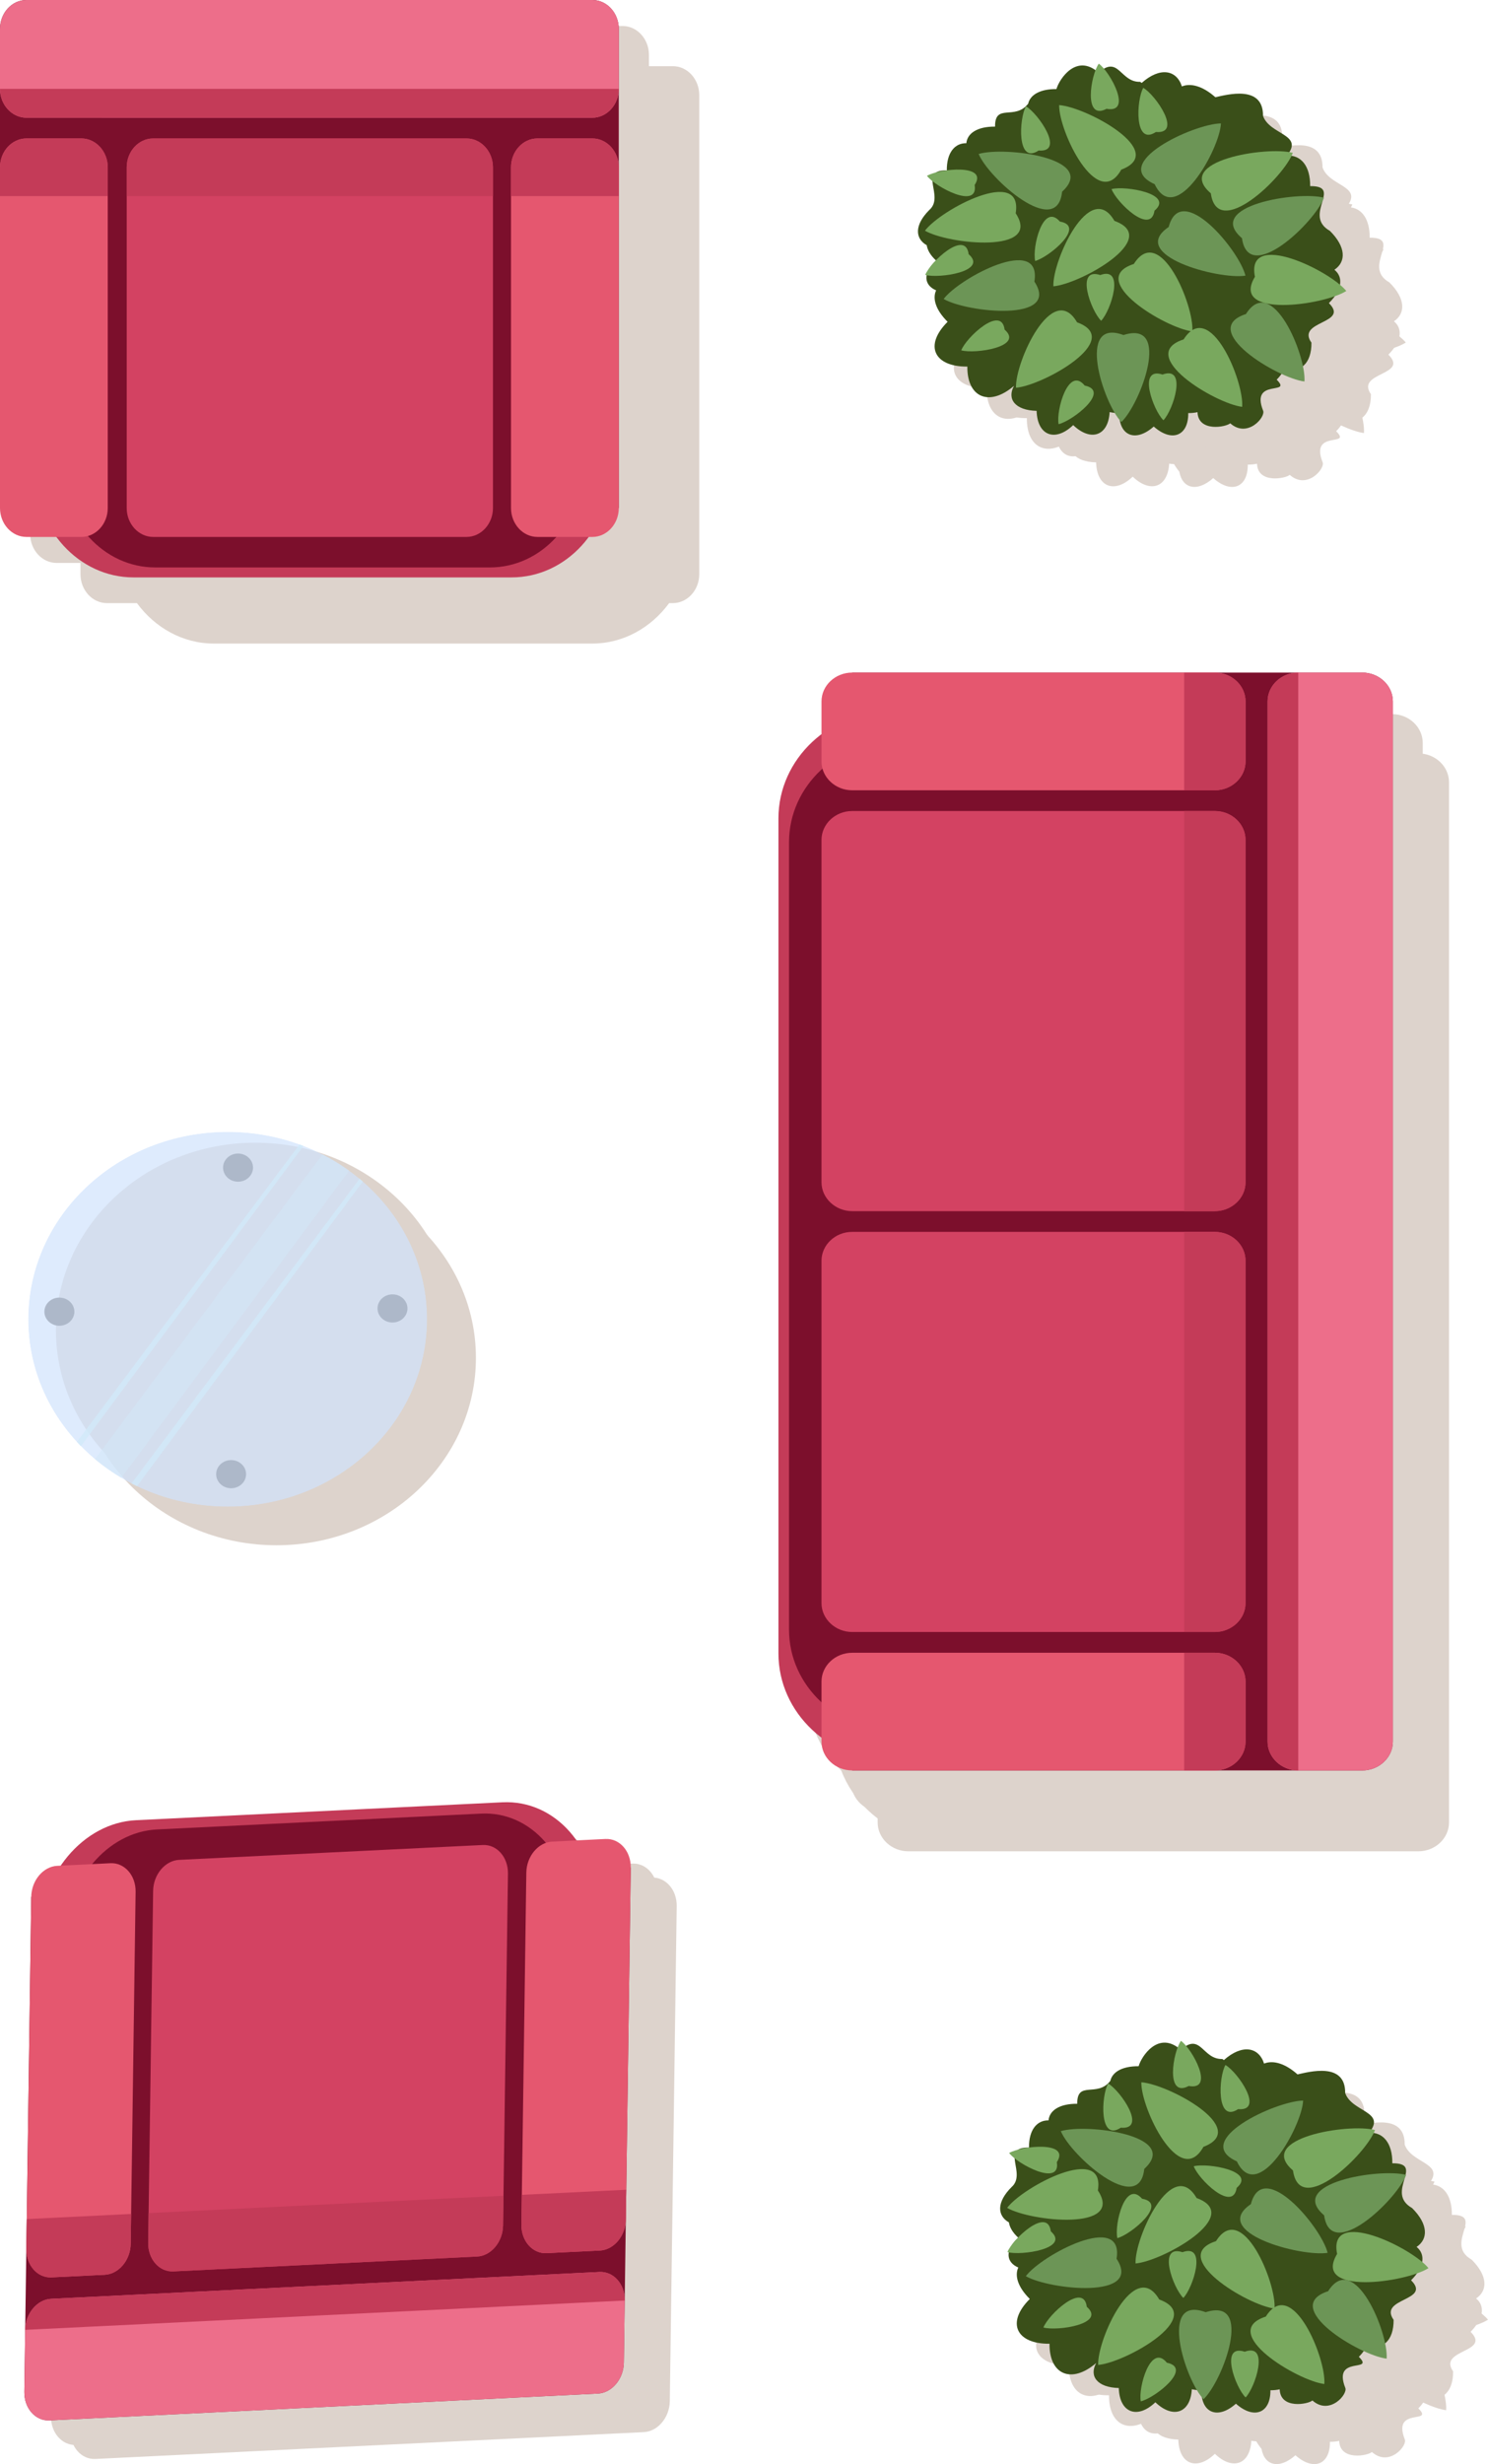 <?xml version="1.0" encoding="UTF-8"?>
<svg xmlns="http://www.w3.org/2000/svg" xmlns:xlink="http://www.w3.org/1999/xlink" viewBox="0 0 158.842 262.865">
  <defs>
    <style>
      .cls-1 {
        fill: #d0e3fc;
      }

      .cls-2 {
        opacity: .7;
      }

      .cls-3 {
        fill: #d34262;
      }

      .cls-3, .cls-4, .cls-5, .cls-6, .cls-7, .cls-8, .cls-9, .cls-10 {
        fill-rule: evenodd;
      }

      .cls-4 {
        fill: #ed6e8a;
      }

      .cls-11, .cls-7 {
        fill: #ddd3cc;
        mix-blend-mode: multiply;
      }

      .cls-5 {
        fill: #7c0f2c;
      }

      .cls-12 {
        opacity: .8;
      }

      .cls-12, .cls-13 {
        fill: #d2e9f9;
        mix-blend-mode: screen;
      }

      .cls-14 {
        isolation: isolate;
      }

      .cls-6 {
        fill: #c43b58;
      }

      .cls-15 {
        fill: #5b5552;
      }

      .cls-8 {
        fill: #79a85e;
      }

      .cls-16 {
        fill: #01090c;
      }

      .cls-13 {
        opacity: .5;
      }

      .cls-17 {
        clip-path: url(#clippath);
      }

      .cls-9 {
        fill: #e5576f;
      }

      .cls-10 {
        fill: #6c9556;
      }

      .cls-18 {
        fill: none;
      }

      .cls-19 {
        fill: #3a4f19;
      }
    </style>
    <clipPath id="clippath">
      <path class="cls-18" d="m45.591,140.736c0,11.041-9.531,19.99-21.291,19.99s-21.285-8.949-21.285-19.99,9.531-19.991,21.285-19.991,21.291,8.95,21.291,19.991Z"/>
    </clipPath>
  </defs>
  <g class="cls-14">
    <g id="Layer_1" data-name="Layer 1">
      <path class="cls-7" d="m151.406,80.371h-54.441c-1.804,0-3.276,1.386-3.276,3.078v3.501c-2.8,2.111-4.598,5.348-4.598,8.984v89.069c0,3.635,1.798,6.871,4.598,8.983v.43c0,1.69,1.477,3.075,3.276,3.075h54.441c1.797,0,3.274-1.383,3.274-3.075v-110.967c0-1.692-1.47-3.078-3.274-3.078Z"/>
      <path class="cls-7" d="m148.602,76.18h-54.446c-1.799,0-3.276,1.385-3.276,3.077v3.501c-2.8,2.112-4.596,5.349-4.596,8.984v89.07c0,3.634,1.795,6.87,4.596,8.982v.43c0,1.69,1.477,3.076,3.276,3.076h54.446c1.797,0,3.274-1.384,3.274-3.076v-110.967c0-1.692-1.475-3.077-3.274-3.077Z"/>
      <g>
        <path class="cls-6" d="m122.772,176.378c0,6.364-5.495,11.522-12.27,11.522h-15.137c-6.775,0-12.268-5.158-12.268-11.522v-89.069c0-6.364,5.493-11.522,12.268-11.522h15.137c6.775,0,12.27,5.158,12.27,11.522v89.069Z"/>
        <path class="cls-5" d="m121.639,173.841c0,6.001-5.176,10.865-11.569,10.865h-14.275c-6.389,0-11.569-4.864-11.569-10.865v-83.995c0-6.002,5.181-10.866,11.569-10.866h14.275c6.393,0,11.569,4.864,11.569,10.866v83.995Z"/>
        <g>
          <path class="cls-5" d="m145.414,71.748c1.802,0,3.272,1.385,3.272,3.076v110.967c0,1.692-1.477,3.076-3.272,3.076h-54.444v-117.119h54.444Z"/>
          <path class="cls-3" d="m129.685,131.414c1.8,0,3.274,1.385,3.274,3.077v36.529c0,1.692-1.479,3.077-3.274,3.077h-38.719c-1.791,0-3.272-1.391-3.272-3.077v-36.53c0-1.684,1.47-3.077,3.272-3.077h38.719Z"/>
          <path class="cls-6" d="m129.685,131.414c1.8,0,3.274,1.385,3.274,3.077v36.529c0,1.692-1.479,3.077-3.274,3.077h-3.276v-42.682h3.276Z"/>
          <path class="cls-4" d="m145.414,71.748c1.797,0,3.272,1.385,3.272,3.076v110.967c0,1.69-1.477,3.076-3.272,3.076h-6.825c-1.797,0-3.274-1.387-3.274-3.076v-110.967c0-1.69,1.475-3.076,3.274-3.076h6.825Z"/>
          <path class="cls-6" d="m138.589,188.867c-1.797,0-3.274-1.387-3.274-3.076v-110.967c0-1.69,1.475-3.076,3.274-3.076v117.119Z"/>
          <g>
            <path class="cls-9" d="m87.694,74.824c0-1.692,1.472-3.076,3.276-3.076h38.713c1.8,0,3.276,1.387,3.276,3.076v6.404c0,1.688-1.477,3.077-3.276,3.077h-38.713c-1.799,0-3.276-1.385-3.276-3.077v-6.404Z"/>
            <path class="cls-6" d="m126.409,71.748h3.274c1.8,0,3.276,1.387,3.276,3.076v6.404c0,1.688-1.477,3.077-3.276,3.077h-3.274v-12.558Z"/>
          </g>
          <g>
            <path class="cls-9" d="m87.694,179.385c0-1.69,1.472-3.073,3.276-3.073h38.713c1.8,0,3.276,1.385,3.276,3.073v6.406c0,1.69-1.477,3.076-3.276,3.076h-38.713c-1.799,0-3.276-1.386-3.276-3.076v-6.406Z"/>
            <path class="cls-6" d="m126.409,176.31h3.274c1.8,0,3.276,1.387,3.276,3.075v6.408c0,1.688-1.477,3.074-3.276,3.074h-3.274v-12.557Z"/>
          </g>
          <path class="cls-3" d="m129.685,86.518c1.8,0,3.274,1.385,3.274,3.077v36.53c0,1.692-1.479,3.077-3.274,3.077h-38.719c-1.791-.001-3.272-1.393-3.272-3.078v-36.529c0-1.684,1.47-3.077,3.272-3.077h38.719Z"/>
          <path class="cls-6" d="m129.685,86.518c1.8,0,3.274,1.385,3.274,3.077v36.53c0,1.692-1.479,3.077-3.274,3.077h-3.276v-42.683h3.276Z"/>
        </g>
      </g>
      <path class="cls-7" d="m71.827,7.059H11.41c-1.548,0-2.819,1.383-2.819,3.075v51.127c0,1.692,1.271,3.077,2.819,3.077h3.207c1.932,2.629,4.898,4.316,8.226,4.316h40.361c3.331,0,6.292-1.687,8.226-4.316h.396c1.55,0,2.817-1.387,2.817-3.077V10.134c0-1.688-1.267-3.075-2.817-3.075Z"/>
      <path class="cls-7" d="m66.458,2.773H6.041c-1.548,0-2.819,1.383-2.819,3.075v51.127c0,1.692,1.271,3.077,2.819,3.077h3.207c1.932,2.629,4.898,4.316,8.226,4.316h40.361c3.331,0,6.292-1.687,8.226-4.316h.396c1.55,0,2.817-1.387,2.817-3.077V5.848c0-1.688-1.267-3.075-2.817-3.075Z"/>
      <g>
        <path class="cls-6" d="m54.613,24.338c5.831,0,10.554,5.159,10.554,11.521v14.215c0,6.362-4.723,11.521-10.554,11.521H14.252c-5.829,0-10.554-5.159-10.554-11.521v-14.215c0-6.362,4.726-11.521,10.554-11.521h40.361Z"/>
        <path class="cls-5" d="m52.292,25.399c5.495,0,9.948,4.863,9.948,10.863v13.406c0,6.002-4.453,10.865-9.948,10.865H16.576c-5.495,0-9.952-4.863-9.952-10.865v-13.406c0-6,4.457-10.863,9.952-10.863h35.715Z"/>
        <g>
          <path class="cls-5" d="m0,3.075C0,1.383,1.271,0,2.819,0h60.417c1.55,0,2.817,1.387,2.817,3.075v51.127H0V3.075Z"/>
          <path class="cls-4" d="m0,3.075C0,1.385,1.271,0,2.819,0h60.417c1.55,0,2.817,1.387,2.817,3.075v6.405c0,1.688-1.271,3.077-2.817,3.077H2.819c-1.548,0-2.819-1.385-2.819-3.077V3.075Z"/>
          <path class="cls-6" d="m66.053,9.48c0,1.688-1.271,3.077-2.817,3.077H2.819c-1.548,0-2.819-1.385-2.819-3.077h66.053Z"/>
          <g>
            <path class="cls-9" d="m2.819,57.279c-1.548,0-2.819-1.385-2.819-3.077V17.847c0-1.692,1.271-3.077,2.819-3.077h5.864c1.548,0,2.819,1.387,2.819,3.077v36.355c0,1.69-1.269,3.077-2.819,3.077H2.819Z"/>
            <path class="cls-6" d="m0,20.922v-3.075c0-1.692,1.271-3.077,2.819-3.077h5.864c1.548,0,2.819,1.387,2.819,3.077v3.075H0Z"/>
          </g>
          <g>
            <path class="cls-9" d="m57.367,57.279c-1.548,0-2.817-1.385-2.817-3.077V17.847c0-1.692,1.271-3.077,2.817-3.077h5.869c1.55,0,2.817,1.387,2.817,3.077v36.355c0,1.69-1.267,3.077-2.817,3.077h-5.869Z"/>
            <path class="cls-6" d="m54.55,20.922v-3.075c0-1.692,1.271-3.077,2.817-3.077h5.871c1.548,0,2.815,1.387,2.815,3.077v3.075h-11.502Z"/>
          </g>
          <path class="cls-3" d="m13.526,17.845c0-1.692,1.269-3.075,2.819-3.075h33.459c1.55,0,2.819,1.389,2.819,3.075v36.359c0,1.682-1.273,3.075-2.819,3.075H16.345c-1.541,0-2.819-1.383-2.819-3.075V17.845Z"/>
          <path class="cls-6" d="m13.526,17.845c0-1.692,1.269-3.075,2.819-3.075h33.459c1.55,0,2.819,1.389,2.819,3.075v3.077H13.526v-3.077Z"/>
        </g>
      </g>
      <path class="cls-7" d="m69.548,200.293l-3.158.155c-1.836-2.607-4.643-4.23-7.856-4.073l-39.104,1.913c-3.214.156-6.071,2.057-7.983,4.846l-.433.022c-1.499.071-2.749,1.565-2.772,3.309l-.646,46.192-.092,6.615c-.024,1.744,1.183,3.116,2.685,3.042l58.537-2.863c1.499-.072,2.751-1.562,2.774-3.307l.737-52.808c.025-1.749-1.189-3.116-2.689-3.043Z"/>
      <path class="cls-7" d="m67.487,198.799l-3.158.154c-1.836-2.607-4.644-4.229-7.856-4.073l-39.104,1.912c-3.214.156-6.071,2.057-7.982,4.845l-.433.022c-1.502.074-2.75,1.566-2.775,3.312l-.644,46.191-.092,6.615c-.024,1.744,1.183,3.116,2.685,3.042l58.537-2.863c1.5-.073,2.75-1.56,2.775-3.307l.736-52.806c.027-1.75-1.186-3.119-2.687-3.044Z"/>
      <g>
        <path class="cls-6" d="m13.986,232.653c-5.649.278-10.15-4.827-10.06-11.397l.204-14.682c.093-6.573,4.745-12.126,10.393-12.401l39.103-1.911c5.647-.276,10.151,4.828,10.059,11.4l-.204,14.682c-.09,6.569-4.745,12.123-10.391,12.397l-39.105,1.912Z"/>
        <path class="cls-5" d="m16.25,231.45c-5.323.26-9.57-4.553-9.483-10.749l.192-13.845c.088-6.202,4.472-11.432,9.799-11.695l34.602-1.692c5.325-.26,9.574,4.551,9.487,10.751l-.194,13.846c-.087,6.197-4.472,11.429-9.801,11.692l-34.602,1.692Z"/>
        <g>
          <path class="cls-5" d="m66.594,252.03c-.023,1.745-1.276,3.235-2.775,3.307l-58.537,2.863c-1.502.074-2.71-1.299-2.685-3.042l.737-52.808,63.997-3.128-.737,52.808Z"/>
          <path class="cls-4" d="m66.594,252.03c-.024,1.744-1.276,3.235-2.775,3.307l-58.537,2.863c-1.502.074-2.71-1.299-2.685-3.042l.093-6.617c.024-1.743,1.274-3.236,2.773-3.311l58.536-2.861c1.499-.072,2.711,1.297,2.687,3.044l-.093,6.616Z"/>
          <path class="cls-6" d="m2.69,248.541c.024-1.743,1.274-3.236,2.773-3.311l58.536-2.861c1.499-.072,2.711,1.297,2.687,3.044l-63.997,3.128Z"/>
          <g>
            <path class="cls-9" d="m64.643,196.178c1.499-.072,2.711,1.297,2.688,3.044l-.524,37.548c-.024,1.747-1.276,3.238-2.776,3.311l-5.683.277c-1.501.075-2.711-1.297-2.688-3.042l.525-37.55c.024-1.744,1.272-3.239,2.774-3.311l5.684-.279Z"/>
            <path class="cls-6" d="m66.851,233.594l-.044,3.176c-.024,1.747-1.276,3.238-2.776,3.311l-5.683.277c-1.501.075-2.711-1.297-2.688-3.042l.046-3.177,11.144-.545Z"/>
          </g>
          <g>
            <path class="cls-9" d="m11.792,198.761c1.499-.072,2.71,1.296,2.684,3.046l-.522,37.547c-.026,1.748-1.277,3.24-2.775,3.312l-5.682.277c-1.502.074-2.709-1.299-2.684-3.044l.523-37.549c.024-1.744,1.273-3.238,2.772-3.309l5.686-.28Z"/>
            <path class="cls-6" d="m13.998,236.179l-.044,3.176c-.026,1.748-1.277,3.24-2.775,3.312l-5.685.277c-1.5.074-2.707-1.299-2.682-3.044l.043-3.175,11.143-.546Z"/>
          </g>
          <path class="cls-3" d="m53.701,237.413c-.025,1.748-1.274,3.236-2.775,3.309l-32.418,1.585c-1.504.076-2.712-1.3-2.689-3.04l.527-37.554c.024-1.738,1.276-3.234,2.775-3.309l32.415-1.585c1.495-.073,2.713,1.293,2.687,3.043l-.522,37.551Z"/>
          <path class="cls-6" d="m53.701,237.413c-.025,1.748-1.274,3.236-2.775,3.309l-32.418,1.585c-1.504.076-2.712-1.3-2.689-3.04l.047-3.18,37.879-1.851-.044,3.177Z"/>
        </g>
      </g>
      <g>
        <path class="cls-11" d="m48.544,141.891c0,11.04-9.531,19.991-21.291,19.991s-21.285-8.95-21.285-19.991,9.531-19.99,21.285-19.99,21.291,8.948,21.291,19.99Z"/>
        <path class="cls-11" d="m50.803,144.853c0,11.04-9.533,19.99-21.285,19.99s-21.291-8.95-21.291-19.99,9.531-19.991,21.291-19.991,21.285,8.949,21.285,19.991Z"/>
        <path class="cls-15" d="m27.01,124.558c0,.831-.717,1.503-1.6,1.503s-1.598-.672-1.598-1.503.715-1.501,1.598-1.501,1.6.672,1.6,1.501Z"/>
        <path class="cls-15" d="m43.496,139.581c0,.829-.715,1.501-1.598,1.501s-1.598-.672-1.598-1.501.713-1.503,1.598-1.503,1.598.672,1.598,1.503Z"/>
        <path class="cls-15" d="m26.27,157.26c0,.83-.715,1.502-1.601,1.502-.879,0-1.594-.672-1.594-1.502s.715-1.502,1.594-1.502c.885,0,1.601.672,1.601,1.502Z"/>
        <path class="cls-15" d="m7.94,139.927c0,.829-.722,1.501-1.602,1.501s-1.6-.672-1.6-1.501.717-1.503,1.6-1.503,1.602.672,1.602,1.503Z"/>
        <g class="cls-17">
          <g class="cls-2">
            <rect class="cls-1" x="2.185" y="120.302" width="44.021" height="41.341"/>
            <path class="cls-16" d="m46.363,161.795l-44.342-.003v-41.638h44.342v41.641Zm-44.021-.302l43.705.003v-41.042H2.342v41.039Z"/>
          </g>
          <g>
            <polygon class="cls-13" points="36.344 120.573 40.346 120.737 10.547 160.911 6.333 160.745 36.344 120.573"/>
            <polygon class="cls-12" points="42.181 120.678 42.663 120.738 12.865 160.913 12.041 160.92 42.181 120.678"/>
            <polygon class="cls-12" points="33.036 120.671 33.516 120.729 3.718 160.905 2.889 160.913 33.036 120.671"/>
          </g>
        </g>
      </g>
      <g>
        <path class="cls-7" d="m157.594,248.025c.512-.179.94-.371,1.248-.566-.163-.203-.405-.428-.682-.661.113-.645-.09-1.204-.589-1.604,1.263-.842,1.248-2.428-.476-4.143-1.594-.904-1.064-2.22-.778-3.243.048-.1.107-.206.141-.296-.017-.005-.042-.007-.061-.012.157-.723.038-1.238-1.412-1.224.017-1.935-.795-3.068-2.001-3.231.052-.108.111-.221.147-.319-.107-.028-.243-.047-.373-.069,1.208-1.93-2.143-1.94-2.808-3.887.034-3.339-3.878-2.237-5.086-1.978-1.346-1.195-2.63-1.533-3.572-1.153-.573-1.782-2.347-2.101-4.294-.372-.055-.048-.105-.075-.162-.118-1.925.059-2.246-2.294-3.855-1.383-.199-.236-.392-.431-.562-.553-.122.167-.239.413-.35.7-2.215-1.582-3.889,1.005-4.172,2.007-1.756-.015-2.8.619-3.018,1.559-1.414,1.828-3.56-.099-3.534,2.447-1.886-.016-2.968.711-3.062,1.771-1.242-.025-2.108,1.018-2.087,2.894-.543-.005-.893.079-1.128.22-.409.106-.761.232-.988.364.126.169.336.365.589.569.05.933.634,2.224-.34,3.073-1.592,1.586-1.544,3.045-.277,3.762.073.5.38,1.054.982,1.613-.547.563-.984,1.152-1.135,1.553.044.013.105.021.157.031-.128.692.214,1.281.998,1.615-.405.883-.046,2.088,1.227,3.355-2.54,2.523-1.451,4.809,2.108,4.777-.036,3.296,2.337,4.32,4.979,2.057-.776,1.408.109,2.605,2.414,2.666.078,2.667,1.993,3.352,3.906,1.52,1.877,1.799,3.746,1.159,3.891-1.389.155.034.35.037.526.056.187.317.376.581.56.802.317,1.801,1.892,2.216,3.62.684,1.949,1.728,3.713.988,3.685-1.434.371.004.694-.038.988-.099.069,2.15,3.039,1.595,3.492,1.188,1.85,1.642,3.832-.703,3.503-1.364-1.37-3.501,3.203-1.552,1.453-3.293.212-.209.382-.416.52-.617.944.434,1.825.738,2.448.813.032-.422-.036-1.001-.17-1.645.573-.456.927-1.3.915-2.497-1.661-2.368,4.107-1.99,1.863-4.221.248-.246.445-.489.613-.727Z"/>
        <path class="cls-7" d="m153.298,244.833c.51-.179.94-.371,1.248-.566-.163-.203-.407-.428-.682-.661.113-.645-.09-1.204-.589-1.604,1.265-.842,1.248-2.428-.478-4.143-1.592-.904-1.061-2.22-.774-3.243.046-.1.105-.206.139-.296-.019-.005-.044-.007-.061-.012.157-.723.038-1.238-1.412-1.224.017-1.935-.795-3.068-2.001-3.231.052-.108.111-.221.147-.319-.107-.028-.243-.047-.373-.069,1.208-1.93-2.143-1.94-2.808-3.887.034-3.339-3.878-2.237-5.086-1.978-1.346-1.195-2.63-1.533-3.572-1.153-.573-1.782-2.347-2.101-4.294-.372-.055-.048-.105-.075-.162-.118-1.925.059-2.246-2.294-3.855-1.383-.199-.236-.392-.431-.562-.552-.122.167-.239.413-.35.7-2.215-1.582-3.889,1.005-4.172,2.007-1.756-.015-2.8.619-3.018,1.559-1.414,1.828-3.56-.099-3.534,2.447-1.886-.016-2.968.711-3.062,1.771-1.242-.025-2.108,1.018-2.087,2.894-.543-.005-.893.079-1.128.22-.409.106-.761.232-.988.364.126.169.336.365.589.569.05.933.634,2.224-.34,3.073-1.592,1.586-1.544,3.045-.277,3.762.073.5.38,1.054.982,1.613-.547.563-.984,1.152-1.135,1.553.044.013.105.021.157.031-.128.692.214,1.281.998,1.615-.405.883-.046,2.088,1.227,3.355-2.54,2.523-1.451,4.809,2.108,4.776-.036,3.296,2.337,4.321,4.979,2.058-.776,1.408.109,2.605,2.414,2.666.078,2.667,1.993,3.352,3.906,1.52,1.877,1.799,3.746,1.159,3.891-1.389.155.034.35.036.526.056.187.317.376.581.56.802.317,1.801,1.892,2.216,3.62.684,1.949,1.728,3.713.988,3.685-1.434.371.004.694-.038.988-.099.069,2.15,3.039,1.595,3.492,1.188,1.85,1.642,3.832-.703,3.503-1.364-1.37-3.501,3.203-1.552,1.453-3.293.212-.209.382-.416.52-.617.944.434,1.825.738,2.448.813.032-.423-.036-1.001-.17-1.645.573-.456.927-1.3.915-2.497-1.661-2.368,4.107-1.99,1.863-4.221.248-.246.443-.489.613-.727Z"/>
        <g>
          <path class="cls-19" d="m150.741,235.55c-2.97-1.684,1.447-4.809-2.11-4.776.021-2.188-1.019-3.355-2.49-3.25,1.892-2.307-1.842-2.192-2.546-4.256.036-3.339-3.878-2.237-5.086-1.978-1.346-1.196-2.63-1.534-3.57-1.153-.573-1.782-2.347-2.101-4.293-.372-.055-.048-.105-.075-.162-.118-2.142.066-2.282-2.889-4.436-.978-2.378-2.112-4.208.698-4.503,1.75-1.756-.015-2.8.619-3.018,1.559-1.416,1.828-3.559-.098-3.534,2.447-1.886-.016-2.968.711-3.064,1.771-1.24-.025-2.106,1.018-2.085,2.895-3.15-.028-.193,2.762-1.867,4.226-1.594,1.586-1.546,3.045-.277,3.762.073.506.382,1.067.996,1.633-1.424,1.309-1.33,2.612.004,3.18-.405.883-.046,2.088,1.227,3.355-2.538,2.523-1.451,4.809,2.108,4.777-.036,3.296,2.336,4.321,4.981,2.057-.776,1.408.109,2.605,2.412,2.666.08,2.667,1.995,3.351,3.906,1.52,1.879,1.799,3.748,1.159,3.891-1.389.304.066.636.112,1.021.108-.025,2.422,1.739,3.161,3.687,1.434,1.947,1.727,3.712.988,3.683-1.434.373.004.696-.037.99-.099.069,2.15,3.039,1.595,3.492,1.188,1.85,1.642,3.83-.703,3.503-1.364-1.372-3.501,3.201-1.552,1.454-3.293.422-.42.69-.827.833-1.208,1.649.566,2.903-.481,2.878-2.736-1.659-2.368,4.107-1.991,1.865-4.221,1.451-1.444,1.544-2.789.587-3.558,1.265-.842,1.248-2.428-.476-4.143Z"/>
          <path class="cls-8" d="m107.511,235.528c2.485,1.451,12.56,2.519,9.686-1.856.822-5.08-8.004-.395-9.686,1.856Z"/>
          <path class="cls-10" d="m109.505,242.813c2.486,1.451,12.557,2.518,9.686-1.857.82-5.079-8.002-.395-9.686,1.857Z"/>
          <path class="cls-8" d="m117.228,252.284c2.915-.255,11.624-5.127,6.519-6.981-2.618-4.511-6.628,4.233-6.519,6.981Z"/>
          <path class="cls-8" d="m121.218,241.461c2.913-.255,11.624-5.127,6.519-6.981-2.618-4.511-6.628,4.233-6.519,6.981Z"/>
          <path class="cls-8" d="m127.43,231.089c.489,1.371,4.178,4.977,4.583,2.303,2.146-1.795-3.096-2.683-4.583-2.303Z"/>
          <path class="cls-8" d="m130.813,220.286c-.73,1.272-1.003,6.268,1.351,4.712,2.863.239-.038-3.956-1.351-4.712Z"/>
          <path class="cls-8" d="m118.292,222.263c-.732,1.272-1.003,6.269,1.351,4.713,2.863.239-.038-3.956-1.351-4.713Z"/>
          <path class="cls-8" d="m119.277,238.757c1.481-.4,5.468-3.715,2.639-4.203-1.823-2.088-2.982,2.795-2.639,4.203Z"/>
          <path class="cls-8" d="m126.319,245.136c1.038-1.068,2.586-5.855-.094-4.878-2.718-.882-.986,3.848.094,4.878Z"/>
          <path class="cls-8" d="m132.968,255.751c1.038-1.069,2.586-5.855-.097-4.878-2.716-.882-.984,3.847.097,4.878Z"/>
          <path class="cls-8" d="m121.778,256.167c1.493-.353,5.598-3.544,2.787-4.118-1.749-2.144-3.081,2.7-2.787,4.118Z"/>
          <path class="cls-8" d="m111.385,248.292c1.474.41,6.737-.374,4.629-2.211-.344-2.684-4.115.85-4.629,2.211Z"/>
          <path class="cls-8" d="m107.544,240.245c1.475.41,6.737-.374,4.629-2.211-.342-2.684-4.115.85-4.629,2.211Z"/>
          <path class="cls-8" d="m107.725,229.675c.883,1.184,5.52,3.649,5.09.977,1.51-2.3-3.786-1.741-5.09-.977Z"/>
          <path class="cls-8" d="m126.067,217.712c-.866,1.194-1.678,6.139.828,4.815,2.825.51.392-3.941-.828-4.815Z"/>
          <path class="cls-10" d="m128.477,255.94c2.06-1.952,5.409-10.939.227-9.281-5.088-1.882-2.19,7.241-.227,9.281Z"/>
          <path class="cls-8" d="m141.372,254.32c.214-2.74-3.455-11.616-6.248-7.195-5.172,1.675,3.341,6.841,6.248,7.195Z"/>
          <path class="cls-8" d="m136.053,246.272c.216-2.74-3.455-11.616-6.246-7.194-5.172,1.674,3.339,6.84,6.246,7.194Z"/>
          <path class="cls-10" d="m148.021,251.614c.214-2.74-3.455-11.616-6.246-7.195-5.174,1.675,3.339,6.841,6.246,7.195Z"/>
          <path class="cls-8" d="m152.488,241.959c-1.766-2.188-10.772-6.566-9.753-1.516-2.697,4.468,7.326,3.054,9.753,1.516Z"/>
          <path class="cls-10" d="m150.104,232.011c-2.817-.746-12.811.862-8.755,4.314.717,5.092,7.807-1.712,8.755-4.314Z"/>
          <path class="cls-10" d="m141.72,240.326c-.636-2.683-6.88-10.186-8.193-5.195-4.434,3.006,5.302,5.643,8.193,5.195Z"/>
          <path class="cls-8" d="m146.779,227.224c-2.815-.746-12.811.862-8.755,4.314.717,5.091,7.805-1.713,8.755-4.314Z"/>
          <path class="cls-10" d="m113.243,227.343c1.04,2.566,8.371,9.143,8.906,4.028,3.929-3.578-6.114-4.864-8.906-4.028Z"/>
          <path class="cls-8" d="m121.836,222.13c-.065,2.748,4.082,11.434,6.63,6.886,5.074-1.921-3.706-6.671-6.63-6.886Z"/>
          <path class="cls-10" d="m139.107,224.083c-2.928.043-12.014,4.269-7.075,6.486,2.238,4.688,6.955-3.736,7.075-6.486Z"/>
        </g>
      </g>
      <g>
        <path class="cls-7" d="m148.821,37.107c.512-.179.94-.371,1.248-.566-.163-.203-.405-.428-.682-.661.113-.645-.09-1.204-.589-1.604,1.263-.842,1.248-2.428-.476-4.143-1.594-.904-1.064-2.22-.778-3.243.048-.1.107-.206.141-.296-.017-.005-.042-.007-.061-.012.157-.723.038-1.238-1.412-1.224.017-1.935-.795-3.068-2.001-3.231.052-.108.111-.221.147-.319-.107-.028-.243-.047-.373-.069,1.208-1.93-2.143-1.94-2.808-3.887.034-3.339-3.878-2.237-5.086-1.978-1.346-1.195-2.63-1.533-3.572-1.153-.573-1.782-2.347-2.101-4.294-.372-.055-.048-.105-.075-.162-.118-1.925.059-2.246-2.294-3.855-1.383-.199-.236-.392-.431-.562-.553-.122.167-.239.413-.35.7-2.215-1.582-3.889,1.005-4.172,2.007-1.756-.015-2.8.619-3.018,1.559-1.414,1.828-3.56-.099-3.534,2.447-1.886-.016-2.968.711-3.062,1.771-1.242-.025-2.108,1.018-2.087,2.894-.543-.005-.893.079-1.128.22-.409.106-.761.232-.988.364.126.169.336.365.589.569.05.933.634,2.224-.34,3.073-1.592,1.586-1.544,3.045-.277,3.762.073.5.38,1.054.982,1.613-.547.563-.984,1.152-1.135,1.553.044.013.105.021.157.031-.128.692.214,1.281.998,1.615-.405.883-.046,2.088,1.227,3.355-2.54,2.523-1.451,4.809,2.108,4.777-.036,3.296,2.337,4.32,4.979,2.057-.776,1.408.109,2.605,2.414,2.666.078,2.667,1.993,3.352,3.906,1.52,1.877,1.799,3.746,1.159,3.891-1.389.155.034.35.037.526.056.187.317.376.581.56.802.317,1.801,1.892,2.216,3.62.684,1.949,1.728,3.713.988,3.685-1.434.371.004.694-.038.988-.099.069,2.15,3.039,1.595,3.492,1.188,1.85,1.642,3.832-.703,3.503-1.364-1.37-3.501,3.203-1.552,1.453-3.293.212-.209.382-.416.52-.617.944.434,1.825.738,2.448.813.032-.422-.036-1.001-.17-1.645.573-.456.927-1.3.915-2.497-1.661-2.368,4.107-1.99,1.863-4.221.248-.246.445-.489.613-.727Z"/>
        <path class="cls-7" d="m144.526,33.914c.51-.179.94-.371,1.248-.566-.163-.203-.407-.428-.682-.661.113-.645-.09-1.204-.589-1.604,1.265-.842,1.248-2.428-.478-4.143-1.592-.904-1.061-2.22-.774-3.243.046-.1.105-.206.139-.296-.019-.005-.044-.007-.061-.012.157-.723.038-1.238-1.412-1.224.017-1.935-.795-3.068-2.001-3.231.052-.108.111-.221.147-.319-.107-.028-.243-.047-.373-.069,1.208-1.93-2.143-1.94-2.808-3.887.034-3.339-3.878-2.237-5.086-1.978-1.346-1.195-2.63-1.533-3.572-1.153-.573-1.782-2.347-2.101-4.294-.372-.055-.048-.105-.075-.162-.118-1.925.059-2.246-2.294-3.855-1.383-.199-.236-.392-.431-.562-.552-.122.167-.239.413-.35.7-2.215-1.582-3.889,1.005-4.172,2.007-1.756-.015-2.8.619-3.018,1.559-1.414,1.828-3.56-.099-3.534,2.447-1.886-.016-2.968.711-3.062,1.771-1.242-.025-2.108,1.018-2.087,2.894-.543-.005-.893.079-1.128.22-.409.106-.761.232-.988.364.126.169.336.365.589.569.05.933.634,2.224-.34,3.073-1.592,1.586-1.544,3.045-.277,3.762.073.5.38,1.054.982,1.613-.547.563-.984,1.152-1.135,1.553.044.013.105.021.157.031-.128.692.214,1.281.998,1.615-.405.883-.046,2.088,1.227,3.355-2.54,2.523-1.451,4.809,2.108,4.776-.036,3.296,2.337,4.321,4.979,2.058-.776,1.408.109,2.605,2.414,2.666.078,2.667,1.993,3.352,3.906,1.52,1.877,1.799,3.746,1.159,3.891-1.389.155.034.35.036.526.056.187.317.376.581.56.802.317,1.801,1.892,2.216,3.62.684,1.949,1.728,3.713.988,3.685-1.434.371.004.694-.038.988-.099.069,2.15,3.039,1.595,3.492,1.188,1.85,1.642,3.832-.703,3.503-1.364-1.37-3.501,3.203-1.552,1.453-3.293.212-.209.382-.416.52-.617.944.434,1.825.738,2.448.813.032-.423-.036-1.001-.17-1.645.573-.456.927-1.3.915-2.497-1.661-2.368,4.107-1.99,1.863-4.221.248-.246.443-.489.613-.727Z"/>
        <g>
          <path class="cls-19" d="m141.969,24.632c-2.97-1.684,1.447-4.809-2.11-4.776.021-2.188-1.019-3.355-2.49-3.25,1.892-2.307-1.842-2.192-2.546-4.256.036-3.339-3.878-2.237-5.086-1.978-1.346-1.196-2.63-1.534-3.57-1.153-.573-1.782-2.347-2.101-4.293-.372-.055-.048-.105-.075-.162-.118-2.142.066-2.282-2.889-4.436-.978-2.378-2.112-4.208.698-4.503,1.75-1.756-.015-2.8.619-3.018,1.559-1.416,1.828-3.559-.098-3.534,2.447-1.886-.016-2.968.711-3.064,1.771-1.24-.025-2.106,1.018-2.085,2.895-3.15-.028-.193,2.762-1.867,4.226-1.594,1.586-1.546,3.045-.277,3.762.073.506.382,1.067.996,1.633-1.424,1.309-1.33,2.612.004,3.18-.405.883-.046,2.088,1.227,3.355-2.538,2.523-1.451,4.809,2.108,4.777-.036,3.296,2.336,4.321,4.981,2.057-.776,1.408.109,2.605,2.412,2.666.08,2.667,1.995,3.351,3.906,1.52,1.879,1.799,3.748,1.159,3.891-1.389.304.066.636.112,1.021.108-.025,2.422,1.739,3.161,3.687,1.434,1.947,1.727,3.712.988,3.683-1.434.373.004.696-.037.99-.099.069,2.15,3.039,1.595,3.492,1.188,1.85,1.642,3.83-.703,3.503-1.364-1.372-3.501,3.201-1.552,1.454-3.293.422-.42.69-.827.833-1.208,1.649.566,2.903-.481,2.878-2.736-1.659-2.368,4.107-1.991,1.865-4.221,1.451-1.444,1.544-2.789.587-3.558,1.265-.842,1.248-2.428-.476-4.143Z"/>
          <path class="cls-8" d="m98.738,24.609c2.485,1.451,12.56,2.519,9.686-1.856.822-5.08-8.004-.395-9.686,1.856Z"/>
          <path class="cls-10" d="m100.733,31.894c2.486,1.451,12.557,2.518,9.686-1.857.82-5.079-8.002-.395-9.686,1.857Z"/>
          <path class="cls-8" d="m108.456,41.366c2.915-.255,11.624-5.127,6.519-6.981-2.618-4.511-6.628,4.233-6.519,6.981Z"/>
          <path class="cls-8" d="m112.445,30.543c2.913-.255,11.624-5.127,6.519-6.981-2.618-4.511-6.628,4.233-6.519,6.981Z"/>
          <path class="cls-8" d="m118.658,20.171c.489,1.371,4.178,4.977,4.583,2.303,2.146-1.795-3.096-2.683-4.583-2.303Z"/>
          <path class="cls-8" d="m122.041,9.368c-.73,1.272-1.003,6.268,1.351,4.712,2.863.239-.038-3.956-1.351-4.712Z"/>
          <path class="cls-8" d="m109.519,11.344c-.732,1.272-1.003,6.269,1.351,4.713,2.863.239-.038-3.956-1.351-4.713Z"/>
          <path class="cls-8" d="m110.505,27.839c1.481-.4,5.468-3.715,2.639-4.203-1.823-2.088-2.982,2.795-2.639,4.203Z"/>
          <path class="cls-8" d="m117.546,34.218c1.038-1.068,2.586-5.855-.094-4.878-2.718-.882-.986,3.848.094,4.878Z"/>
          <path class="cls-8" d="m124.195,44.832c1.038-1.069,2.586-5.855-.097-4.878-2.716-.882-.984,3.847.097,4.878Z"/>
          <path class="cls-8" d="m113.005,45.249c1.493-.353,5.598-3.544,2.787-4.118-1.749-2.144-3.081,2.7-2.787,4.118Z"/>
          <path class="cls-8" d="m102.612,37.374c1.474.41,6.737-.374,4.629-2.211-.344-2.684-4.115.85-4.629,2.211Z"/>
          <path class="cls-8" d="m98.772,29.327c1.475.41,6.737-.374,4.629-2.211-.342-2.684-4.115.85-4.629,2.211Z"/>
          <path class="cls-8" d="m98.952,18.756c.883,1.184,5.52,3.649,5.09.977,1.51-2.3-3.786-1.741-5.09-.977Z"/>
          <path class="cls-8" d="m117.295,6.793c-.866,1.194-1.678,6.139.828,4.815,2.825.51.392-3.941-.828-4.815Z"/>
          <path class="cls-10" d="m119.704,45.021c2.06-1.952,5.409-10.939.227-9.281-5.088-1.882-2.19,7.241-.227,9.281Z"/>
          <path class="cls-8" d="m132.599,43.401c.214-2.74-3.455-11.616-6.248-7.195-5.172,1.675,3.341,6.841,6.248,7.195Z"/>
          <path class="cls-8" d="m127.28,35.354c.216-2.74-3.455-11.616-6.246-7.194-5.172,1.674,3.339,6.84,6.246,7.194Z"/>
          <path class="cls-10" d="m139.248,40.696c.214-2.74-3.455-11.616-6.246-7.195-5.174,1.675,3.339,6.841,6.246,7.195Z"/>
          <path class="cls-8" d="m143.716,31.041c-1.766-2.188-10.772-6.566-9.753-1.516-2.697,4.468,7.326,3.054,9.753,1.516Z"/>
          <path class="cls-10" d="m141.331,21.092c-2.817-.746-12.811.862-8.755,4.314.717,5.092,7.807-1.712,8.755-4.314Z"/>
          <path class="cls-10" d="m132.948,29.408c-.636-2.683-6.88-10.186-8.193-5.195-4.434,3.006,5.302,5.643,8.193,5.195Z"/>
          <path class="cls-8" d="m138.007,16.306c-2.815-.746-12.811.862-8.755,4.314.717,5.091,7.805-1.713,8.755-4.314Z"/>
          <path class="cls-10" d="m104.471,16.424c1.04,2.566,8.371,9.143,8.906,4.028,3.929-3.578-6.114-4.864-8.906-4.028Z"/>
          <path class="cls-8" d="m113.064,11.211c-.065,2.748,4.082,11.434,6.63,6.886,5.074-1.921-3.706-6.671-6.63-6.886Z"/>
          <path class="cls-10" d="m130.334,13.164c-2.928.043-12.014,4.269-7.075,6.486,2.238,4.688,6.955-3.736,7.075-6.486Z"/>
        </g>
      </g>
    </g>
  </g>
</svg>